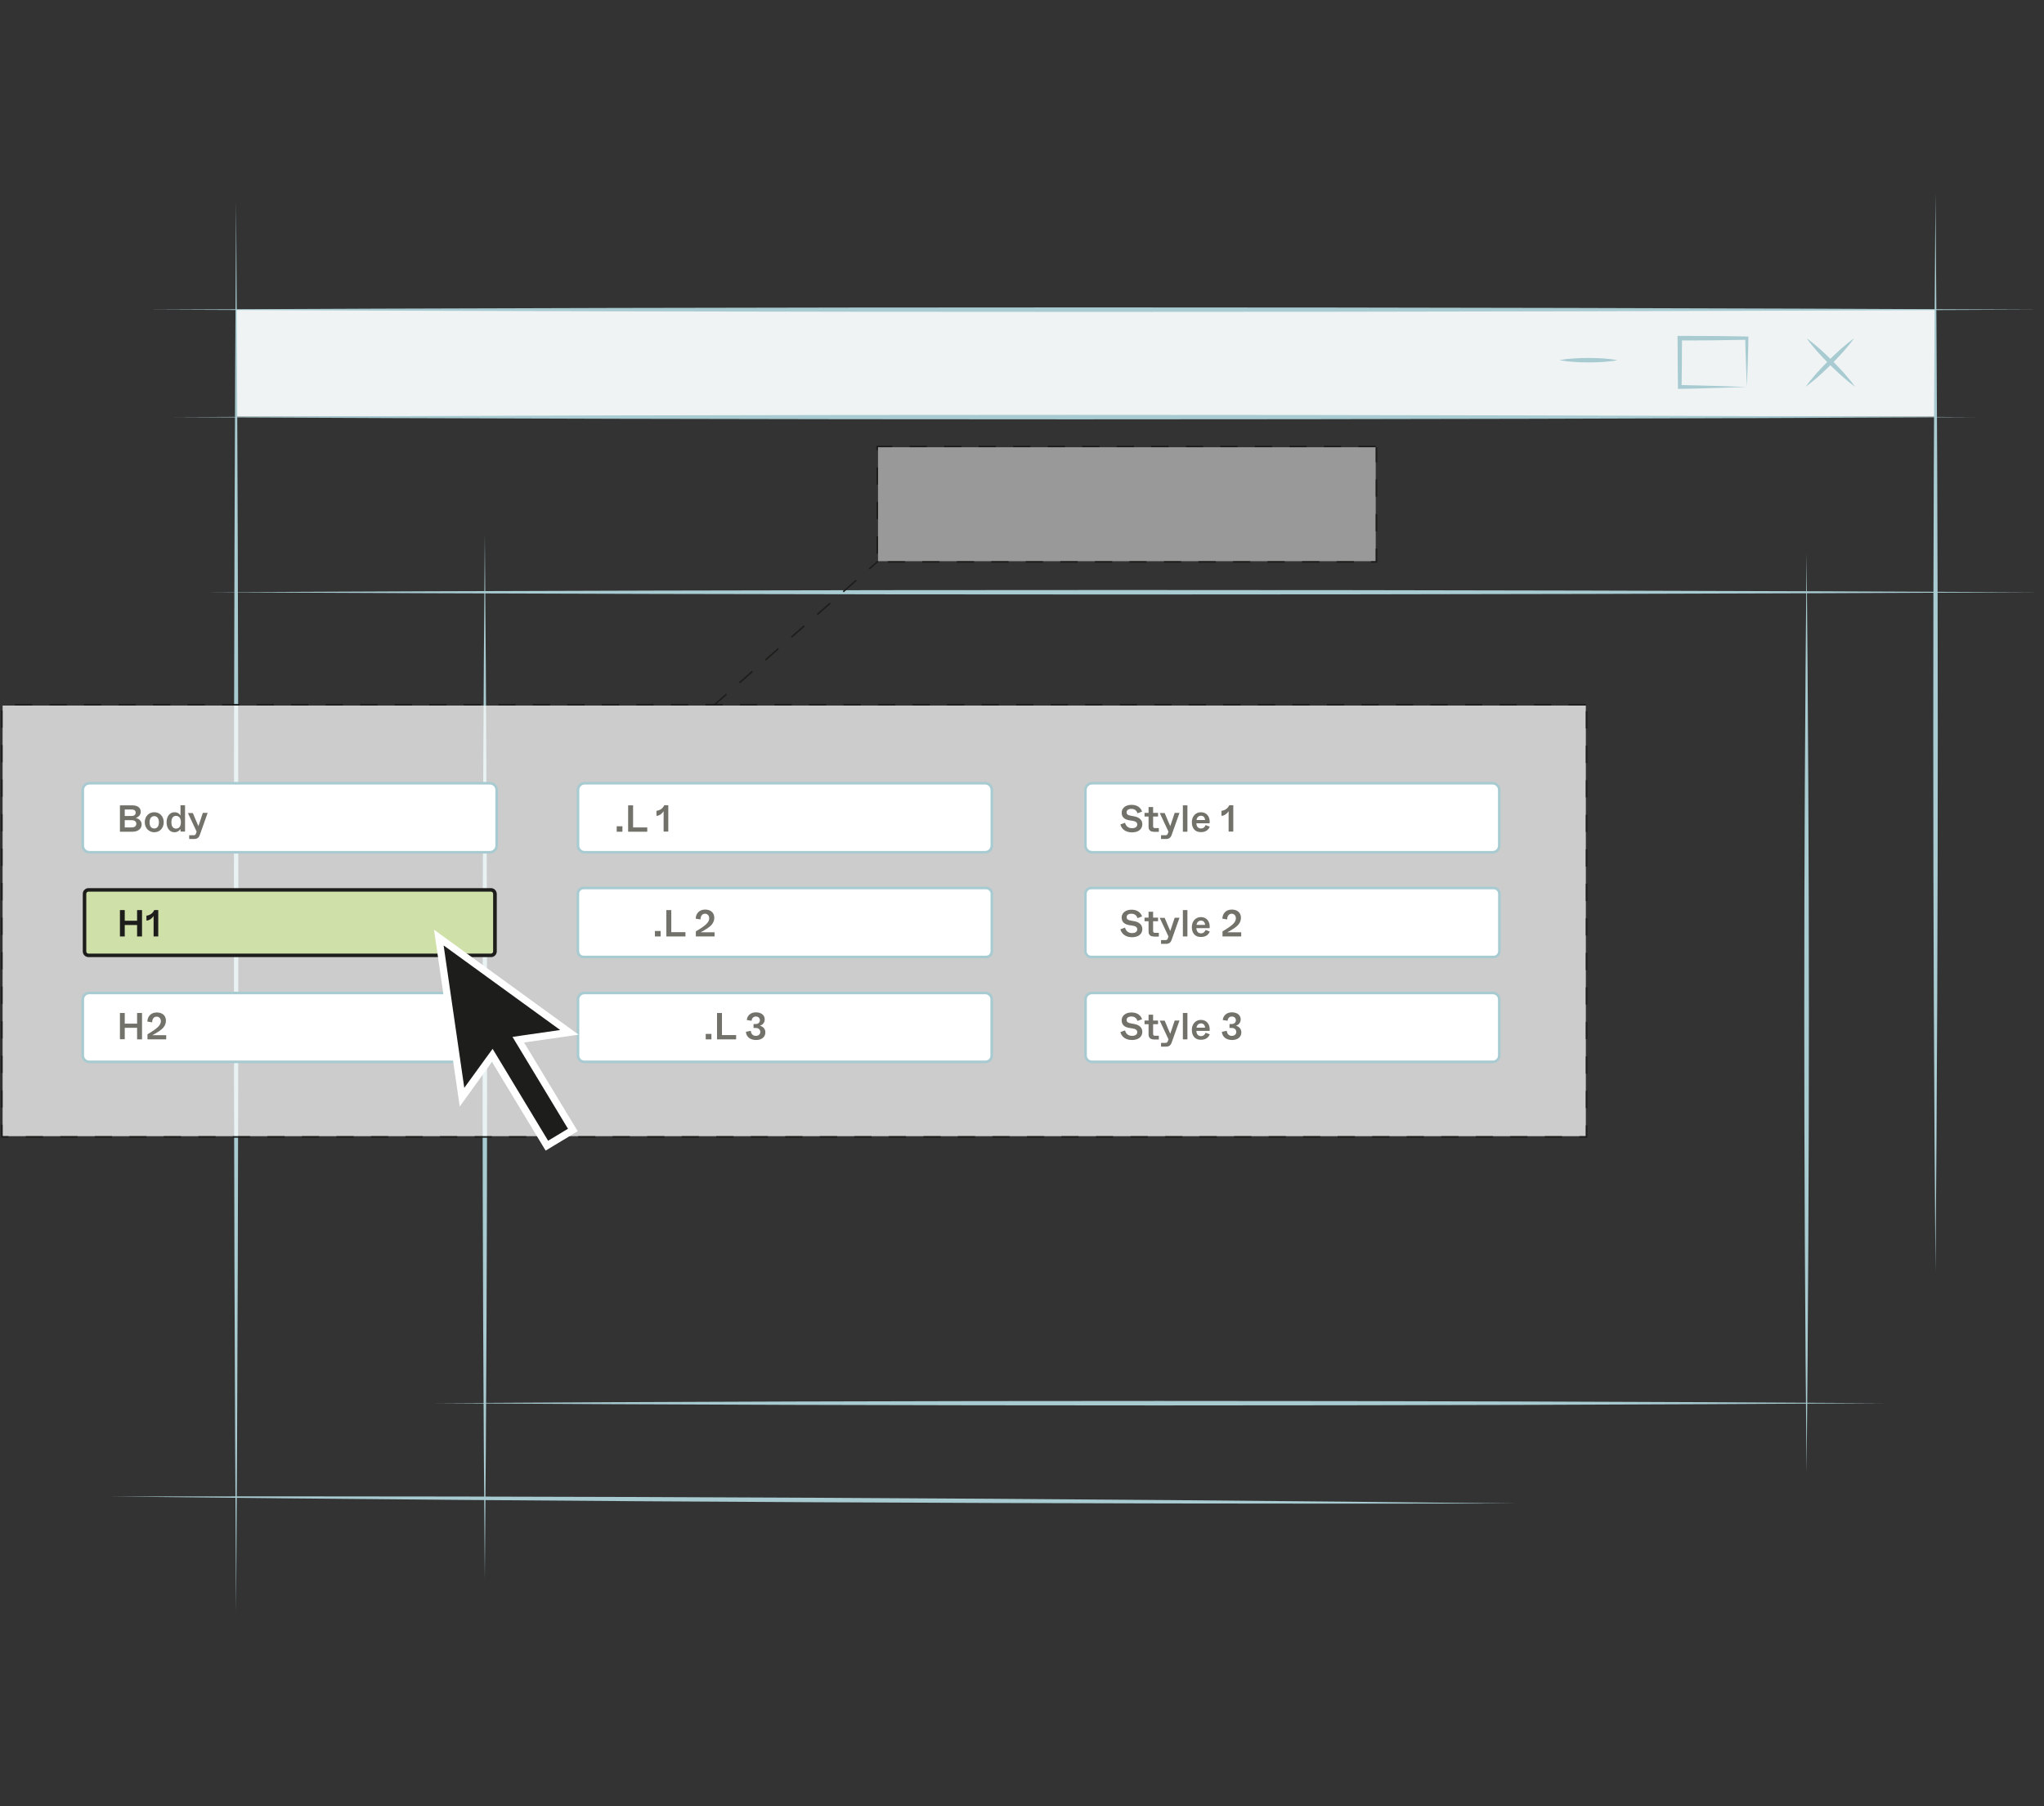 <svg width="1573" height="1390" viewBox="0 0 1573 1390" fill="none" xmlns="http://www.w3.org/2000/svg">
<rect x="0" y="0" width="1573" height="1390" fill="#333333" stroke="none"/>
<g clip-path="url(#clip0_101_952)">
<path d="M1489.5 238.3H181.7V320.7H1489.5V238.3Z" fill="#EFF3F4"/>
<path d="M1344.3 297.8C1328.7 298.3 1306.7 299.1 1291.3 299.3C1291.2 289.2 1291 270.4 1291 260.3V258.5C1300.2 258.6 1309.4 258.5 1318.5 258.6C1325.5 258.7 1338.5 258.8 1345.5 259C1345.5 270.6 1344.7 286.2 1344.3 297.8ZM1344.3 297.8C1344 291.2 1343.6 275.8 1343.3 269.5C1343.2 266.4 1343.1 263.4 1343.1 260.3L1344.3 261.5C1337.9 261.6 1325 261.8 1318.5 261.9C1309.9 262 1301.3 262 1292.7 262L1294.4 260.3C1294.4 269.6 1294.3 288.5 1294.1 297.8L1292.6 296.3C1307.4 296.6 1329.6 297.3 1344.3 297.8Z" fill="#A7CBD1"/>
<path d="M1244.7 277.2C1237.3 278.6 1229.9 278.9 1222.4 278.9C1214.9 278.9 1207.5 278.5 1200.1 277.2C1207.5 275.8 1214.9 275.5 1222.4 275.5C1229.9 275.5 1237.3 275.8 1244.7 277.2Z" fill="#A7CBD1"/>
<path d="M1426.9 260.3C1421.7 267.5 1415.7 273.9 1409.5 280.2C1403.2 286.4 1396.8 292.4 1389.6 297.6C1394.8 290.4 1400.8 284 1407 277.7C1413.3 271.5 1419.7 265.5 1426.9 260.3Z" fill="#A7CBD1"/>
<path d="M1390.3 260.3C1397.5 265.5 1403.9 271.5 1410.2 277.7C1416.4 284 1422.4 290.4 1427.6 297.6C1420.4 292.4 1414 286.4 1407.7 280.2C1401.5 274 1395.5 267.5 1390.3 260.3Z" fill="#A7CBD1"/>
<path d="M133.3 321C577.8 318.7 1076.4 318.7 1521 321C1076.4 323.3 577.8 323.3 133.3 321Z" fill="#A7CBD1"/>
<path d="M113.5 238.3C579.8 236 1102.8 236 1569.1 238.3C1102.8 240.6 579.8 240.6 113.5 238.3Z" fill="#A7CBD1"/>
<path d="M181.7 155.1C184 502.7 184 892.6 181.7 1240.2C179.4 892.6 179.5 502.7 181.7 155.1Z" fill="#A7CBD1"/>
<path d="M85.9 1151.7C432.4 1151.1 821.1 1153.1 1167.6 1157.1C821.1 1157.7 432.4 1155.7 85.9 1151.7Z" fill="#A7CBD1"/>
<path d="M1489.5 149C1491.8 423.5 1491.9 704.3 1489.5 978.8C1487.2 704.3 1487.2 423.5 1489.5 149Z" fill="#A7CBD1"/>
<path d="M373.1 411.6C375.4 677.3 375.5 949.2 373.1 1214.8C370.8 949.1 370.8 677.3 373.1 411.6Z" fill="#A7CBD1"/>
<path d="M1390.3 426C1392.6 659.9 1392.7 899.2 1390.3 1133C1387.9 899.1 1387.9 659.8 1390.3 426Z" fill="#A7CBD1"/>
<path d="M159.1 455.8C610.7 453.5 1117.4 453.5 1569 455.8C1117.4 458.1 610.8 458.1 159.1 455.8Z" fill="#A7CBD1"/>
<path d="M334.8 1079.9C691.9 1077.6 1092.5 1077.6 1449.6 1079.9C1092.5 1082.2 691.9 1082.2 334.8 1079.9Z" fill="#A7CBD1"/>
<path opacity="0.5" d="M1058.7 344.2H675.7V431.9H1058.7V344.2Z" fill="white"/>
<path d="M1058.7 343H1045.4V344.2H1058.7V343ZM1032.1 343H1018.8V344.2H1032.1V343ZM1005.6 343H992.3V344.2H1005.6V343ZM979 343H965.7V344.2H979V343ZM952.4 343H939.1V344.2H952.4V343ZM925.9 343H912.6V344.2H925.9V343ZM899.3 343H886V344.2H899.3V343ZM872.7 343H859.4V344.2H872.7V343ZM846.1 343H832.8V344.2H846.1V343ZM819.6 343H806.3V344.2H819.6V343ZM793 343H779.7V344.2H793V343ZM766.4 343H753.1V344.2H766.4V343ZM739.9 343H726.6V344.2H739.9V343ZM713.3 343H700V344.2H713.3V343ZM686.7 343H675.6H674.4V344.2V346.4H675.6V344.2H686.7V343ZM675.7 359.7H674.5V373H675.7V359.7ZM675.7 386.2H674.5V399.5H675.7V386.2ZM675.7 412.8H674.5V426.1H675.7V412.8ZM696.5 431.9H683.2V433.1H696.5V431.9ZM723 431.9H709.7V433.1H723V431.9ZM749.6 431.9H736.3V433.1H749.6V431.9ZM776.2 431.9H762.9V433.1H776.2V431.9ZM802.7 431.9H789.4V433.1H802.7V431.9ZM829.3 431.9H816V433.1H829.3V431.9ZM855.9 431.9H842.6V433.1H855.9V431.9ZM882.4 431.9H869.1V433.1H882.4V431.9ZM909 431.9H895.7V433.1H909V431.9ZM935.6 431.9H922.3V433.1H935.6V431.9ZM962.2 431.9H948.9V433.1H962.2V431.9ZM988.7 431.9H975.4V433.1H988.7V431.9ZM1015.3 431.9H1002V433.1H1015.3V431.9ZM1041.9 431.9H1028.6V433.1H1041.9V431.9ZM1059.9 422.2H1058.7V431.9H1055.1V433.1H1058.7H1059.9V431.9V422.2ZM1059.9 395.6H1058.7V408.9H1059.9V395.6ZM1059.9 369H1058.7V382.3H1059.9V369ZM1059.9 344.2H1058.7V355.8H1059.9V344.2Z" fill="#1D1D1B"/>
<path d="M549.1 543L675.7 431.9" stroke="#1D1D1B" stroke-width="1.187" stroke-miterlimit="10" stroke-dasharray="13.28 13.28"/>
<path opacity="0.75" d="M1220.4 543H2V874.4H1220.4V543Z" fill="white"/>
<path d="M1220.4 541.8H1207.1V543H1220.4V541.8ZM1193.8 541.8H1180.5V543H1193.8V541.8ZM1167.3 541.8H1154V543H1167.3V541.8ZM1140.7 541.8H1127.4V543H1140.7V541.8ZM1114.1 541.8H1100.8V543H1114.1V541.8ZM1087.6 541.8H1074.3V543H1087.6V541.8ZM1061 541.8H1047.7V543H1061V541.8ZM1034.4 541.8H1021.1V543H1034.4V541.8ZM1007.8 541.8H994.5V543H1007.8V541.8ZM981.3 541.8H968V543H981.3V541.8ZM954.7 541.8H941.4V543H954.7V541.8ZM928.1 541.8H914.8V543H928.1V541.8ZM901.6 541.8H888.3V543H901.6V541.8ZM875 541.8H861.7V543H875V541.8ZM848.4 541.8H835.1V543H848.4V541.8ZM821.9 541.8H808.6V543H821.9V541.8ZM795.3 541.8H782V543H795.3V541.8ZM768.7 541.8H755.4V543H768.7V541.8ZM742.2 541.8H728.9V543H742.2V541.8ZM715.6 541.8H702.3V543H715.6V541.8ZM689 541.8H675.7V543H689V541.8ZM662.4 541.8H649.1V543H662.4V541.8ZM635.9 541.8H622.6V543H635.9V541.8ZM609.3 541.8H596V543H609.3V541.8ZM582.7 541.8H569.4V543H582.7V541.8ZM556.2 541.8H542.9V543H556.2V541.8ZM529.6 541.8H516.3V543H529.6V541.8ZM503 541.8H489.7V543H503V541.8ZM476.5 541.8H463.2V543H476.5V541.8ZM449.9 541.8H436.6V543H449.9V541.8ZM423.3 541.8H410V543H423.3V541.8ZM396.8 541.8H383.5V543H396.8V541.8ZM370.2 541.8H356.9V543H370.2V541.8ZM343.6 541.8H330.3V543H343.6V541.8ZM317 541.8H303.7V543H317V541.8ZM290.5 541.8H277.2V543H290.5V541.8ZM263.9 541.8H250.6V543H263.9V541.8ZM237.3 541.8H224V543H237.3V541.8ZM210.8 541.8H197.5V543H210.8V541.8ZM184.2 541.8H170.9V543H184.2V541.8ZM157.6 541.8H144.3V543H157.6V541.8ZM131.1 541.8H117.8V543H131.1V541.8ZM104.5 541.8H91.2V543H104.5V541.8ZM77.9 541.8H64.6V543H77.9V541.8ZM51.4 541.8H38.1V543H51.4V541.8ZM24.8 541.8H11.5V543H24.8V541.8ZM2 546.8H0.8V560.1H2V546.8ZM2 573.4H0.8V586.7H2V573.4ZM2 599.9H0.8V613.2H2V599.9ZM2 626.5H0.8V639.8H2V626.5ZM2 653.1H0.8V666.4H2V653.1ZM2 679.6H0.8V692.9H2V679.6ZM2 706.2H0.8V719.5H2V706.2ZM2 732.8H0.8V746.1H2V732.8ZM2 759.3H0.8V772.6H2V759.3ZM2 785.9H0.8V799.2H2V785.9ZM2 812.5H0.8V825.8H2V812.5ZM2 839.1H0.8V852.4H2V839.1ZM2 865.6H0.8V874.4V875.6H2H6.5V874.4H2V865.6ZM33.1 874.4H19.8V875.6H33.1V874.4ZM59.6 874.4H46.4V875.6H59.7V874.4H59.6ZM86.2 874.4H72.9V875.6H86.2V874.4ZM112.8 874.4H99.5V875.6H112.8V874.4ZM139.3 874.4H126V875.6H139.3V874.4ZM165.9 874.4H152.6V875.6H165.9V874.4ZM192.5 874.4H179.2V875.6H192.5V874.4ZM219.1 874.4H205.8V875.6H219.1V874.4ZM245.6 874.4H232.3V875.6H245.6V874.4ZM272.2 874.4H258.9V875.6H272.2V874.4ZM298.8 874.4H285.5V875.6H298.8V874.4ZM325.3 874.4H312V875.6H325.3V874.4ZM351.9 874.4H338.6V875.6H351.9V874.4ZM378.5 874.4H365.2V875.6H378.5V874.4ZM405 874.4H391.7V875.6H405V874.4ZM431.6 874.4H418.3V875.6H431.6V874.4ZM458.2 874.4H444.9V875.6H458.2V874.4ZM484.7 874.4H471.4V875.6H484.7V874.4ZM511.3 874.4H498V875.6H511.3V874.4ZM537.9 874.4H524.6V875.6H537.9V874.4ZM564.5 874.4H551.2V875.6H564.5V874.4ZM591 874.4H577.7V875.6H591V874.4ZM617.6 874.4H604.3V875.6H617.6V874.4ZM644.2 874.4H630.9V875.6H644.2V874.4ZM670.7 874.4H657.4V875.6H670.7V874.4ZM697.3 874.4H684V875.6H697.3V874.4ZM723.9 874.4H710.6V875.6H723.9V874.4ZM750.4 874.4H737.1V875.6H750.4V874.4ZM777 874.4H763.7V875.6H777V874.4ZM803.6 874.4H790.3V875.6H803.6V874.4ZM830.1 874.4H816.8V875.6H830.1V874.4ZM856.7 874.4H843.4V875.6H856.7V874.4ZM883.3 874.4H870V875.6H883.3V874.4ZM909.9 874.4H896.6V875.6H909.9V874.4ZM936.4 874.4H923.1V875.6H936.4V874.4ZM963 874.4H949.7V875.6H963V874.4ZM989.6 874.4H976.3V875.6H989.6V874.4ZM1016.1 874.4H1002.8V875.6H1016.1V874.4ZM1042.7 874.4H1029.4V875.6H1042.7V874.4ZM1069.3 874.4H1056V875.6H1069.3V874.4ZM1095.8 874.4H1082.5V875.6H1095.8V874.4ZM1122.4 874.4H1109.1V875.6H1122.4V874.4ZM1149 874.4H1135.7V875.6H1149V874.4ZM1175.5 874.4H1162.2V875.6H1175.5V874.4ZM1202.1 874.4H1188.8V875.6H1202.1V874.4ZM1221.6 866.1H1220.4V874.4H1215.4V875.6H1220.4H1221.6V874.4V866.1ZM1221.6 839.5H1220.4V852.8H1221.6V839.5ZM1221.6 813H1220.4V826.3H1221.6V813ZM1221.6 786.4H1220.4V799.7H1221.6V786.4ZM1221.6 759.8H1220.4V773.1H1221.6V759.8ZM1221.6 733.3H1220.4V746.6H1221.6V733.3ZM1221.6 706.7H1220.4V720H1221.6V706.7ZM1221.6 680.1H1220.4V693.4H1221.6V680.1ZM1221.6 653.6H1220.4V666.9H1221.6V653.6ZM1221.6 627H1220.4V640.3H1221.6V627ZM1221.6 600.4H1220.4V613.7H1221.6V600.4ZM1221.6 573.9H1220.4V587.2H1221.6V573.9ZM1221.6 547.3H1220.4V560.6H1221.6V547.3Z" fill="#1D1D1B"/>
<path d="M758.2 655.9H449.9C447.1 655.9 444.8 653.6 444.8 650.8V607.9C444.8 605.1 447.1 602.8 449.9 602.8H758.2C761 602.8 763.3 605.1 763.3 607.9V650.8C763.3 653.6 761 655.9 758.2 655.9Z" fill="white" stroke="#A7CBD1" stroke-width="2" stroke-miterlimit="10"/>
<path d="M758.9 736.5H449.1C446.7 736.5 444.7 734.5 444.7 732.1V687.8C444.7 685.4 446.7 683.4 449.1 683.4H758.9C761.3 683.4 763.3 685.4 763.3 687.8V732.1C763.3 734.6 761.3 736.5 758.9 736.5Z" fill="white" stroke="#A7CBD1" stroke-width="2" stroke-miterlimit="10"/>
<path d="M758.3 817.2H449.7C447 817.2 444.8 815 444.8 812.3V769.1C444.8 766.4 447 764.2 449.7 764.2H758.3C761 764.2 763.2 766.4 763.2 769.1V812.3C763.3 815 761.1 817.2 758.3 817.2Z" fill="white" stroke="#A7CBD1" stroke-width="2" stroke-miterlimit="10"/>
<path d="M377.1 655.9H68.8C66 655.9 63.7 653.6 63.7 650.8V607.9C63.7 605.1 66 602.8 68.8 602.8H377.1C379.9 602.8 382.2 605.1 382.2 607.9V650.8C382.2 653.6 379.9 655.9 377.1 655.9Z" fill="white" stroke="#A7CBD1" stroke-width="2" stroke-miterlimit="10"/>
<path d="M377.2 817.2H68.6C65.9 817.2 63.7 815 63.7 812.3V769.1C63.7 766.4 65.9 764.2 68.6 764.2H377.2C379.9 764.2 382.1 766.4 382.1 769.1V812.3C382.2 815 380 817.2 377.2 817.2Z" fill="white" stroke="#A7CBD1" stroke-width="2" stroke-miterlimit="10"/>
<path d="M1148.8 655.9H840.4C837.6 655.9 835.3 653.6 835.3 650.8V607.9C835.3 605.1 837.6 602.8 840.4 602.8H1148.7C1151.5 602.8 1153.8 605.1 1153.8 607.9V650.8C1153.8 653.6 1151.6 655.9 1148.8 655.9Z" fill="white" stroke="#A7CBD1" stroke-width="2" stroke-miterlimit="10"/>
<path d="M1149.5 736.5H839.7C837.3 736.5 835.3 734.5 835.3 732.1V687.8C835.3 685.4 837.3 683.4 839.7 683.4H1149.5C1151.9 683.4 1153.9 685.4 1153.9 687.8V732.1C1153.8 734.6 1151.9 736.5 1149.5 736.5Z" fill="white" stroke="#A7CBD1" stroke-width="2" stroke-miterlimit="10"/>
<path d="M1148.9 817.2H840.3C837.6 817.2 835.4 815 835.4 812.3V769.1C835.4 766.4 837.6 764.2 840.3 764.2H1148.9C1151.6 764.2 1153.8 766.4 1153.8 769.1V812.3C1153.8 815 1151.6 817.2 1148.9 817.2Z" fill="white" stroke="#A7CBD1" stroke-width="2" stroke-miterlimit="10"/>
<path d="M68.1 735.2C66.4 735.2 65.1 733.8 65.1 732.2V687.9C65.1 686.2 66.5 684.9 68.1 684.9H377.9C379.6 684.9 380.9 686.3 380.9 687.9V732.2C380.9 733.9 379.5 735.2 377.9 735.2H68.1Z" fill="#D0E0A9"/>
<path d="M377.8 686.2C378.7 686.2 379.5 686.9 379.5 687.9V732.2C379.5 733.1 378.8 733.9 377.8 733.9H68.1C67.2 733.9 66.4 733.2 66.4 732.2V687.9C66.4 687 67.1 686.2 68.1 686.2H377.8ZM377.8 683.5H68.1C65.7 683.5 63.7 685.5 63.7 687.9V732.2C63.7 734.6 65.7 736.6 68.1 736.6H377.9C380.3 736.6 382.3 734.6 382.3 732.2V687.9C382.2 685.4 380.2 683.5 377.8 683.5Z" fill="#1D1D1B"/>
<path d="M474.6 640.1V635.9H479V640.1H474.6Z" fill="#72726A"/>
<path d="M483.4 640.1V619.8H487.2V636.8H498.1V640.1H483.4Z" fill="#72726A"/>
<path d="M510.7 640.1V627.1V624.3C509.6 626.1 507.5 627.8 505.2 627.9V624C507.8 623.7 510 622.3 511.2 619.7H514.3V640H510.7V640.1Z" fill="#72726A"/>
<path d="M504 720.7V716.5H508.4V720.7H504Z" fill="#72726A"/>
<path d="M512.8 720.7V700.4H516.6V717.4H527.5V720.7H512.8Z" fill="#72726A"/>
<path d="M535.5 720.7V716.8C542.9 712.4 545.8 709.9 545.8 706.7C545.8 704.5 544.3 703.2 542.6 703.2C540.2 703.2 539.1 705.2 539.1 707.6L535.4 707C535.5 703.3 537.9 700 542.7 700C547.1 700 549.7 702.6 549.7 706.3C549.7 708.3 549 710 547.8 711.5C546.1 713.6 543.1 715.4 539.2 717.5H544.7H549.9V720.7H535.5Z" fill="#72726A"/>
<path d="M543.1 799.9V795.7H547.5V799.9H543.1Z" fill="#72726A"/>
<path d="M551.8 799.9V779.6H555.6V796.6H566.5V799.9H551.8Z" fill="#72726A"/>
<path d="M574 794.1L577.8 793.3C578 795.7 579.4 797.2 581.6 797.2C583.6 797.2 585.1 796.1 585.1 794.2C585.1 792.3 583.7 791.1 581.6 791.1H579.9V788.1H581.6C583.3 788.1 584.8 787 584.8 785.2C584.8 783.4 583.4 782.3 581.7 782.3C579.8 782.3 578.6 783.6 578.4 785.6L574.7 785C575 781.8 577.5 779.1 581.7 779.1C586 779.1 588.5 781.4 588.5 784.5C588.5 787.1 586.9 788.7 584.8 789.4C587.3 790 589 791.9 589 794.5C589 798 586.3 800.4 581.8 800.4C577.1 800.3 574.4 797.9 574 794.1Z" fill="#72726A"/>
<path d="M92.3 640.1V619.8H101.7C106.1 619.8 108.3 621.8 108.3 624.7C108.3 627.2 106.7 628.8 104.4 629.5C107 630 109 631.8 109 634.5C109 638.1 105.9 640.1 101.9 640.1H92.3ZM96 628H101.1C103.1 628 104.4 627.2 104.4 625.4C104.4 623.6 103.1 623 101.1 623H96V628ZM96 636.8H101.2C103.4 636.8 104.9 635.9 104.9 634C104.9 632.1 103.4 631.2 101.2 631.2H96V636.8Z" fill="#72726A"/>
<path d="M111.4 632.8C111.4 628.3 114.5 625.1 118.7 625.1C122.9 625.1 126 628.2 126 632.8C126 637.4 122.9 640.5 118.7 640.5C114.5 640.5 111.4 637.2 111.4 632.8ZM122.3 632.9C122.3 629.7 120.8 628.1 118.7 628.1C116.6 628.1 115.1 629.7 115.1 632.9C115.1 636.1 116.6 637.6 118.7 637.6C120.8 637.6 122.3 636.1 122.3 632.9Z" fill="#72726A"/>
<path d="M128.2 632.8C128.2 628.2 130.7 625.1 134.3 625.1C136.8 625.1 138.3 626.5 138.9 627.6V625V619.7H142.4V640H138.9V638C138.2 639.1 136.7 640.5 134.2 640.5C130.7 640.5 128.2 637.5 128.2 632.8ZM139.2 632.8C139.2 629.5 137.7 627.9 135.5 627.9C133.5 627.9 131.9 629.2 131.9 632.8C131.9 636.4 133.5 637.7 135.5 637.7C137.7 637.7 139.2 636.1 139.2 632.8Z" fill="#72726A"/>
<path d="M156.1 625.6H159.8L153.9 642.2C153.1 644.6 151.9 645.7 149.4 645.7H145.6V642.8H149C150 642.8 150.5 642.5 150.9 641.3L151.3 640L144.6 625.7H148.4L151 631.9C152.1 634.4 152.4 635.1 152.7 635.8L154 631.9L156.1 625.6Z" fill="#72726A"/>
<path d="M92.3 799.9V779.6H96V787.8H105.5V779.6H109.3V799.9H105.5V791H96V799.8H92.3V799.9Z" fill="#72726A"/>
<path d="M113.5 799.9V796C120.9 791.6 123.8 789.1 123.8 785.9C123.8 783.7 122.3 782.4 120.6 782.4C118.2 782.4 117.1 784.4 117.1 786.8L113.4 786.2C113.5 782.5 115.9 779.2 120.7 779.2C125.1 779.2 127.7 781.8 127.7 785.5C127.7 787.5 127 789.2 125.8 790.7C124.1 792.8 121.1 794.6 117.2 796.7H122.7H127.9V799.9H113.5Z" fill="#72726A"/>
<path d="M862.2 634.5L865.8 633.2C866.3 635.3 867.9 637.4 871.1 637.4C873.9 637.4 875.2 636.2 875.2 634.5C875.2 633.1 874.2 632.1 871.7 631.7L869.1 631.3C865.5 630.7 863.2 629 863.2 625.4C863.2 622.1 866 619.4 870.8 619.4C875.7 619.4 878.1 622.1 878.9 624.6L875.4 625.9C874.8 624.2 873.6 622.5 870.7 622.5C868.1 622.5 867 623.7 867 625.2C867 626.6 868 627.4 869.9 627.7L872.5 628.2C876.4 628.8 879.1 630.8 879.1 634.3C879.1 637.8 876.5 640.6 871 640.6C865.8 640.5 863.1 637.8 862.2 634.5Z" fill="#72726A"/>
<path d="M887.6 640.1C885.3 640.1 883.9 638.7 883.9 636.4V628.4H880.8V625.6H883.9V621.1H887.4V625.6H891.2V628.4H887.4V635.9C887.4 636.8 887.8 637.3 888.7 637.3H891.8V640.2H887.6V640.1Z" fill="#72726A"/>
<path d="M904 625.6H907.7L901.8 642.2C901 644.6 899.8 645.7 897.3 645.7H893.5V642.8H896.9C897.9 642.8 898.4 642.5 898.8 641.3L899.2 640L892.5 625.7H896.3L898.9 631.9C900 634.4 900.3 635.1 900.6 635.8L901.9 631.9L904 625.6Z" fill="#72726A"/>
<path d="M910.3 640.1V619.8H913.8V640.1H910.3Z" fill="#72726A"/>
<path d="M917.2 632.8C917.2 628.2 920.2 625.1 924.2 625.1C928.8 625.1 931.4 628.8 930.9 633.6H920.7C920.8 636.5 922.4 637.6 924.3 637.6C926.3 637.6 927.3 636.2 927.8 635L931 636.2C930.1 638.5 928.1 640.4 924.2 640.4C919.9 640.5 917.2 637.6 917.2 632.8ZM927.4 631.1C927.3 629 926 627.8 924.2 627.8C922.5 627.8 921.1 629 920.8 631.1H927.4Z" fill="#72726A"/>
<path d="M945.5 640.1V627.1V624.3C944.4 626.1 942.3 627.8 940 627.9V624C942.6 623.7 944.8 622.3 946 619.7H949.1V640H945.5V640.1Z" fill="#72726A"/>
<path d="M862.2 715.2L865.8 713.9C866.3 716 867.9 718.1 871.1 718.1C873.9 718.1 875.2 716.9 875.2 715.2C875.2 713.8 874.2 712.8 871.7 712.4L869.1 712C865.5 711.4 863.2 709.7 863.2 706.1C863.2 702.8 866 700.1 870.8 700.1C875.7 700.1 878.1 702.8 878.9 705.3L875.4 706.6C874.8 704.9 873.6 703.2 870.7 703.2C868.1 703.2 867 704.4 867 705.9C867 707.3 868 708.1 869.9 708.4L872.5 708.9C876.4 709.5 879.1 711.5 879.1 715C879.1 718.5 876.5 721.3 871 721.3C865.8 721.2 863.1 718.4 862.2 715.2Z" fill="#72726A"/>
<path d="M887.6 720.7C885.3 720.7 883.9 719.3 883.9 717V709H880.8V706.2H883.9V701.7H887.4V706.2H891.2V709H887.4V716.5C887.4 717.4 887.8 717.9 888.7 717.9H891.8V720.8H887.6V720.7Z" fill="#72726A"/>
<path d="M904 706.3H907.7L901.8 722.9C901 725.3 899.8 726.4 897.3 726.4H893.5V723.5H896.9C897.9 723.5 898.4 723.2 898.8 722L899.2 720.7L892.5 706.4H896.3L898.9 712.6C900 715.1 900.3 715.8 900.6 716.5L901.9 712.6L904 706.3Z" fill="#72726A"/>
<path d="M910.3 720.7V700.4H913.8V720.7H910.3Z" fill="#72726A"/>
<path d="M917.2 713.5C917.2 708.9 920.2 705.8 924.2 705.8C928.8 705.8 931.4 709.5 930.9 714.3H920.7C920.8 717.2 922.4 718.3 924.3 718.3C926.3 718.3 927.3 716.9 927.8 715.7L931 716.9C930.1 719.2 928.1 721.1 924.2 721.1C919.9 721.2 917.2 718.3 917.2 713.5ZM927.4 711.8C927.3 709.7 926 708.5 924.2 708.5C922.5 708.5 921.1 709.7 920.8 711.8H927.4Z" fill="#72726A"/>
<path d="M940.8 720.7V716.8C948.2 712.4 951.1 709.9 951.1 706.7C951.1 704.5 949.6 703.2 947.9 703.2C945.5 703.2 944.4 705.2 944.4 707.6L940.7 707C940.8 703.3 943.2 700 948 700C952.4 700 955 702.6 955 706.3C955 708.3 954.3 710 953.1 711.5C951.4 713.6 948.4 715.4 944.5 717.5H950H955.2V720.7H940.8Z" fill="#72726A"/>
<path d="M862.2 794.3L865.8 793C866.3 795.1 867.9 797.2 871.1 797.2C873.9 797.2 875.2 796 875.2 794.3C875.2 792.9 874.2 791.9 871.7 791.5L869.1 791.1C865.5 790.5 863.2 788.8 863.2 785.2C863.2 781.9 866 779.2 870.8 779.2C875.7 779.2 878.1 781.9 878.9 784.4L875.4 785.7C874.8 784 873.6 782.3 870.7 782.3C868.1 782.3 867 783.5 867 785C867 786.4 868 787.2 869.9 787.5L872.5 788C876.4 788.6 879.1 790.6 879.1 794.1C879.1 797.6 876.5 800.4 871 800.4C865.8 800.3 863.1 797.6 862.2 794.3Z" fill="#72726A"/>
<path d="M887.6 799.9C885.3 799.9 883.9 798.5 883.9 796.2V788.2H880.8V785.4H883.9V780.9H887.4V785.4H891.2V788.2H887.4V795.7C887.4 796.6 887.8 797.1 888.7 797.1H891.8V800H887.6V799.9Z" fill="#72726A"/>
<path d="M904 785.4H907.7L901.8 802C901 804.4 899.8 805.5 897.3 805.5H893.5V802.6H896.9C897.9 802.6 898.4 802.3 898.8 801.1L899.2 799.8L892.5 785.5H896.3L898.9 791.7C900 794.2 900.3 794.9 900.6 795.6L901.9 791.7L904 785.4Z" fill="#72726A"/>
<path d="M910.3 799.9V779.6H913.8V799.9H910.3Z" fill="#72726A"/>
<path d="M917.2 792.6C917.2 788 920.2 784.9 924.2 784.9C928.8 784.9 931.4 788.6 930.9 793.4H920.7C920.8 796.3 922.4 797.4 924.3 797.4C926.3 797.4 927.3 796 927.8 794.8L931 796C930.1 798.3 928.1 800.2 924.2 800.2C919.9 800.3 917.2 797.4 917.2 792.6ZM927.4 790.9C927.3 788.8 926 787.6 924.2 787.6C922.5 787.6 921.1 788.8 920.8 790.9H927.4Z" fill="#72726A"/>
<path d="M940.3 794.1L944.1 793.3C944.3 795.7 945.7 797.2 947.9 797.2C949.9 797.2 951.4 796.1 951.4 794.2C951.4 792.3 950 791.1 947.9 791.1H946.2V788.1H947.9C949.6 788.1 951.1 787 951.1 785.2C951.1 783.4 949.7 782.3 948 782.3C946.1 782.3 944.9 783.6 944.7 785.6L941 785C941.3 781.8 943.8 779.1 948 779.1C952.3 779.1 954.8 781.4 954.8 784.5C954.8 787.1 953.2 788.7 951.1 789.4C953.6 790 955.3 791.9 955.3 794.5C955.3 798 952.6 800.4 948.1 800.4C943.4 800.3 940.7 797.9 940.3 794.1Z" fill="#72726A"/>
<path d="M92.3 720.7V700.4H96V708.6H105.5V700.4H109.3V720.7H105.5V711.9H96V720.7H92.3Z" fill="#1D1D1B"/>
<path d="M118.2 720.7V707.7V704.9C117.1 706.7 115 708.4 112.7 708.5V704.7C115.3 704.4 117.5 703 118.7 700.4H121.8V720.7H118.2Z" fill="#1D1D1B"/>
<path d="M379.2 802.8L358.8 831L344.6 732.9L424.8 791.2L390.3 796.1L433.7 867.9L422.6 874.6L379.2 802.8Z" fill="#68644F"/>
<path d="M378.8 812.2L355.6 844.4L337.7 721.5L438.2 794.5L398.8 800.1L440.8 869.6L420.8 881.7L378.8 812.2Z" fill="#1D1D1B"/>
<path d="M341.4 727.6L431.1 792.7L402.6 796.8L394.4 798L398.7 805.1L437.1 868.7L421.8 877.9L383.4 814.3L379.1 807.2L374.2 813.9L357.3 837.2L341.4 727.6ZM334 715.5L353.8 851.6L378.6 817.2L419.9 885.5L444.6 870.6L403.3 802.3L445.3 796.3L334 715.5Z" fill="white"/>
</g>
<defs>
<clipPath id="clip0_101_952">
<rect width="1573" height="1091.2" fill="white" transform="translate(0 149)"/>
</clipPath>
</defs>
</svg>
